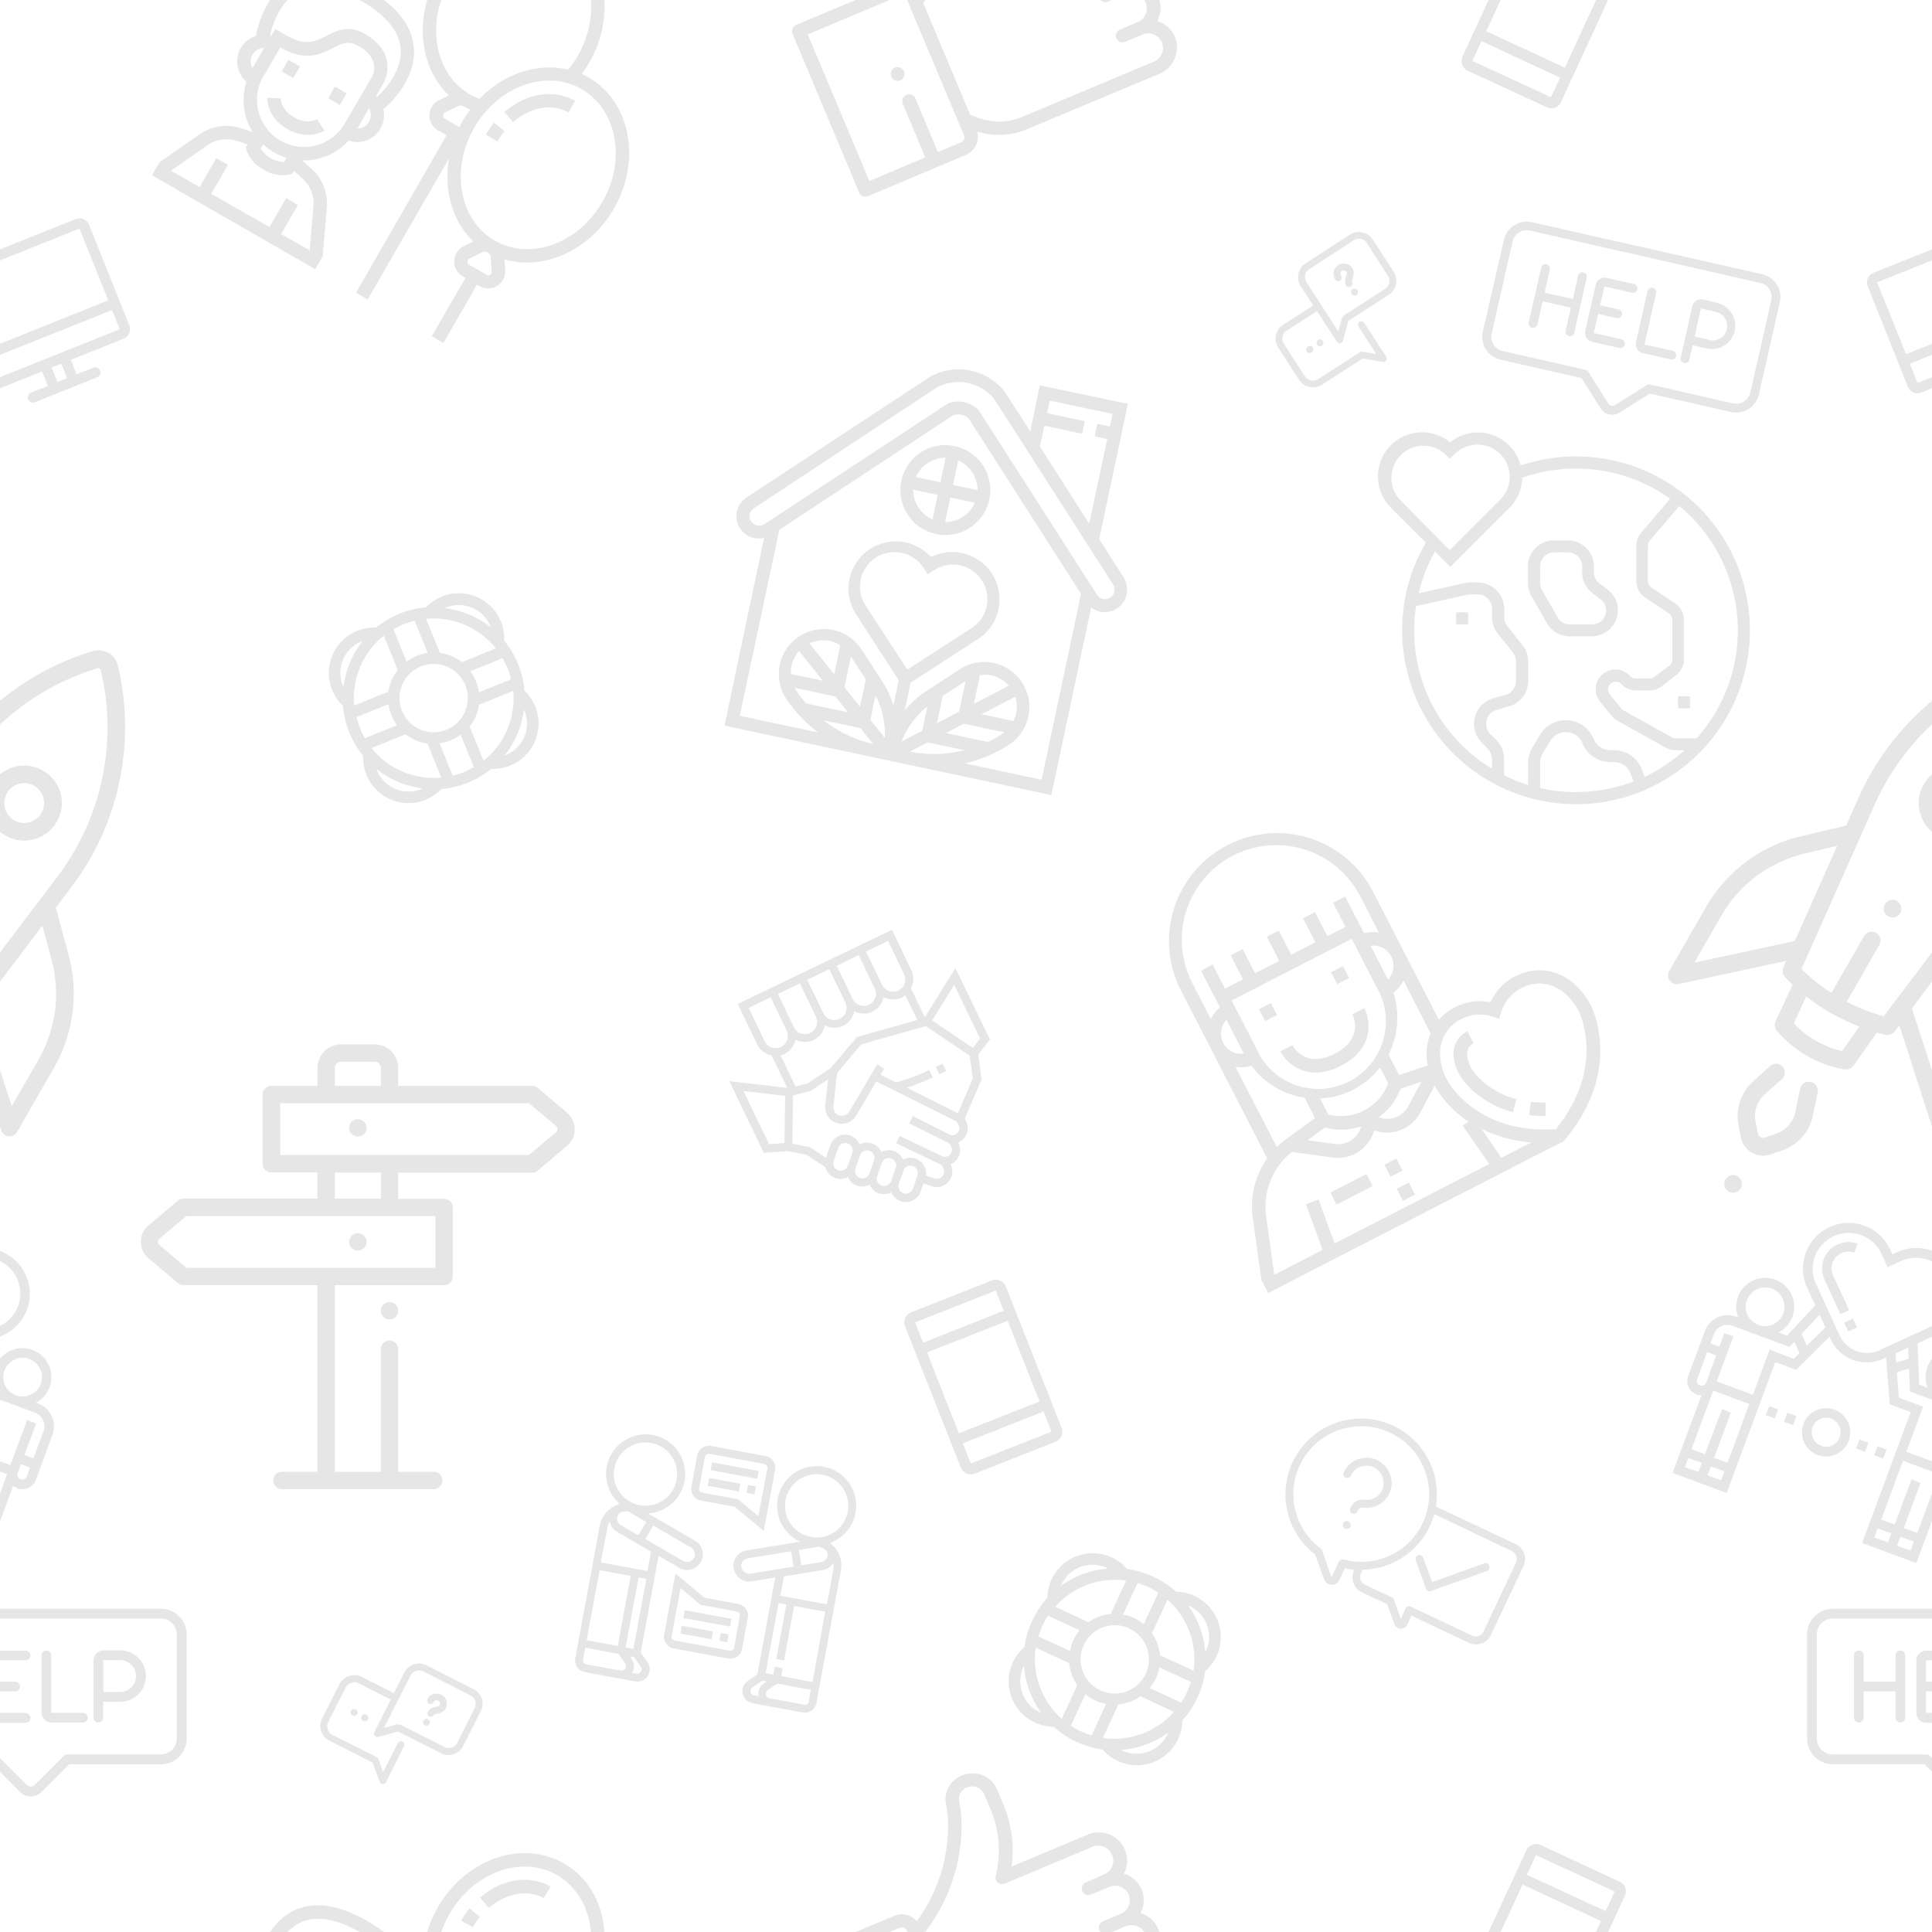 <svg id="icons" xmlns="http://www.w3.org/2000/svg" xmlns:xlink="http://www.w3.org/1999/xlink" viewBox="0 0 400 400"><defs><style>.cls-1{fill:none;}.cls-2{opacity:0.1;}.cls-3{clip-path:url(#clip-path);}</style><clipPath id="clip-path"><rect class="cls-1" x="271.16" y="290.45" width="37.71" height="52.4" transform="translate(-120.09 443.89) rotate(-64.75)"/></clipPath></defs><title>Skycab_community_pattern</title><g class="cls-2"><path d="M15.66,45.36-12.12,56.47a2.14,2.14,0,0,0-1.19,2.78L-5,80.09A2.14,2.14,0,0,0-2.2,81.28L8.72,76.91l1.19,3L6.43,81.28a1.07,1.07,0,0,0,.79,2l12.9-5.16a1.07,1.07,0,0,0-.79-2L15.86,77.5l-1.19-3,10.91-4.37a2.14,2.14,0,0,0,1.19-2.78L18.44,46.55a2.14,2.14,0,0,0-2.78-1.19ZM11.89,79.09l-1.19-3,2-.79,1.19,3Zm12.9-10.92L-3,79.29l-1.59-4L23.2,64.21Zm-2.38-6L-5.37,73.34l-6-14.88L16.45,47.34Zm0,0"/></g><g class="cls-2"><path d="M335.26-10.43,319-18a2.24,2.24,0,0,0-3,1.1L302.81,11.66a2.24,2.24,0,0,0,1.1,3l16.3,7.53a2.24,2.24,0,0,0,3-1.1L336.36-7.45a2.24,2.24,0,0,0-1.1-3ZM318-15.92l16.3,7.53-1.88,4.07-16.3-7.53ZM331.5-2.28,324,14l-16.3-7.53,7.53-16.3ZM304.84,12.6l1.88-4.07L323,16.06l-1.88,4.07Zm0,0"/></g><g class="cls-2"><g class="cls-3"><path d="M313.71,319.65l-16.42-7.74a15.68,15.68,0,1,0-25,9.93l1.85,5.15a1.69,1.69,0,0,0,3.13.15l1.16-2.45a15.81,15.81,0,0,0,1.91.31l0,.1a3.45,3.45,0,0,0,1.65,4.58l5.23,2.47,1.47,4.1a1.44,1.44,0,0,0,2.65.13l.88-1.87,11.91,5.62a3.45,3.45,0,0,0,4.58-1.65l6.71-14.24a3.45,3.45,0,0,0-1.65-4.58Zm-35.55,3.29a.82.82,0,0,0-1,.44l-1.44,3.06a.05.05,0,0,1-.1,0L273.73,321a.81.81,0,0,0-.28-.38,14.05,14.05,0,0,1,12.87-24.59,14.76,14.76,0,0,1,1.51.61,13.89,13.89,0,0,1,6.93,7.22,14,14,0,0,1-16.59,19Zm29,14.83a1.81,1.81,0,0,1-2.4.86l-12.66-6a.82.82,0,0,0-1.09.39l-1,2.16-1.42-4a.82.82,0,0,0-.42-.46l-5.54-2.61a1.81,1.81,0,0,1-.86-2.4l.34-.72a15.66,15.66,0,0,0,14.84-11.51L313,321.13a1.81,1.81,0,0,1,.86,2.4Zm0,0"/></g><path d="M308.36,324.15a.82.82,0,0,0-1-.49l-10.87,3.9-1.81-5a.82.82,0,1,0-1.54.55l2.09,5.82a.82.82,0,0,0,1,.49l11.64-4.18a.82.82,0,0,0,.49-1Zm0,0"/><path d="M279.18,315h0a.82.82,0,0,0-1.09.39h0a.82.82,0,0,0,.39,1.09h0a.82.82,0,0,0,1.09-.39h0a.82.82,0,0,0-.39-1.09Zm0,0"/><path d="M287.79,305.26a5.17,5.17,0,0,0-9.56-.47.82.82,0,1,0,1.48.7,3.56,3.56,0,0,1,4.73-1.7,3.62,3.62,0,0,1,1.7,4.73,3.57,3.57,0,0,1-3.74,2,2.56,2.56,0,0,0-2.71,1.44l-.11.24a.82.82,0,1,0,1.48.7l.11-.24a.93.93,0,0,1,1-.51,5.23,5.23,0,0,0,5.47-2.92,5.15,5.15,0,0,0,.16-4Zm0,0"/></g><g class="cls-2"><path d="M33.29,333.08H-20.55a5.32,5.32,0,0,0-5.32,5.32v21.54a5.32,5.32,0,0,0,5.32,5.32h19L4.14,371a3.16,3.16,0,0,0,4.47,0l5.72-5.72h19a5.32,5.32,0,0,0,5.32-5.32V338.4a5.32,5.32,0,0,0-5.32-5.32Zm3.3,26.85a3.3,3.3,0,0,1-3.3,3.3H13.91a1,1,0,0,0-.73.32l-6,6a1.14,1.14,0,0,1-1.62,0l-6-6a1,1,0,0,0-.74-.32H-20.55a3.3,3.3,0,0,1-3.3-3.3V338.4a3.3,3.3,0,0,1,3.3-3.3H33.29a3.3,3.3,0,0,1,3.3,3.3Zm0,0"/><path d="M17.14,354.62H10.68a.07.07,0,0,1-.07-.07V342.71a1,1,0,1,0-2,0v11.84a2.09,2.09,0,0,0,2.09,2.09h6.46a1,1,0,1,0,0-2Zm0,0"/><path d="M5.3,354.62H-1.17a.07.07,0,0,1-.07-.07v-4.37H3.14a1,1,0,0,0,0-2H-1.23v-4.37a.07.07,0,0,1,.07-.07H5.3a1,1,0,0,0,0-2H-1.17a2.09,2.09,0,0,0-2.09,2.09v10.77a2.09,2.09,0,0,0,2.09,2.09H5.3a1,1,0,0,0,0-2Zm0,0"/><path d="M24.68,341.7H21.45a2.09,2.09,0,0,0-2.09,2.09v11.84a1,1,0,1,0,2,0v-3.3h3.3a5.32,5.32,0,1,0,0-10.63Zm0,8.61h-3.3v-6.53a.07.07,0,0,1,.07-.07h3.23a3.3,3.3,0,1,1,0,6.59Zm0,0"/></g><g class="cls-2"><path d="M280,55.52a2.37,2.37,0,0,1,.05,2.09c-.07.22-.19.62-.14.7a.7.7,0,0,1-.21,1h0a.7.7,0,0,1-1-.2,2.12,2.12,0,0,1,0-1.9c.14-.44.22-.74.11-.9a.7.7,0,0,0-1.18.76.71.71,0,1,1-1.19.77A2.12,2.12,0,0,1,280,55.52Zm.07,4.31a.7.7,0,0,0-.2,1h0a.69.69,0,0,0,1,.22.71.71,0,0,0-.77-1.19ZM270.8,71.75a.71.71,0,1,0,.77,1.19l0,0a.71.71,0,1,0-.77-1.19Zm2.07-1.34a.71.71,0,0,0,.77,1.19l0,0a.71.71,0,1,0-.77-1.19Zm11.34-20.83,4.34,6.7a3.41,3.41,0,0,1-1,4.73l-7.73,5-.38.24-.28.18c0,.07-.08.26-.13.44l-.06.24-.9,3.41a.73.73,0,0,1-1.3.22l-4.09-6.32-6.24,4a2,2,0,0,0-.61,2.79l4.34,6.7a2,2,0,0,0,2.78.56l8.63-5.58a.71.71,0,0,1,.51-.09l2.84.49-3.66-5.66a.71.71,0,1,1,1.19-.77l4.54,7a.7.7,0,0,1,0,.77.68.68,0,0,1-.21.2.72.72,0,0,1-.51.1l-4.16-.71-8.4,5.43a3.42,3.42,0,0,1-4.74-1L264.65,72a3.45,3.45,0,0,1,1-4.76l6.24-4-2.6-4a3.44,3.44,0,0,1,1.05-4.74l9.13-5.91a3.4,3.4,0,0,1,4.71,1Zm-1.19.77a2,2,0,0,0-2.75-.59l-9.13,5.91a2,2,0,0,0-.63,2.78l6.58,10.18.5-1.86c0-.09.05-.17.07-.24a1.79,1.79,0,0,1,1-1.48l.36-.23,7.73-5a2,2,0,0,0,.58-2.76Zm0,0"/></g><g class="cls-2"><path d="M117.42,230.38l-6.09-5.14a1.8,1.8,0,0,0-1.16-.42H82.45v-3.73a4.87,4.87,0,0,0-4.86-4.86h-7a4.87,4.87,0,0,0-4.86,4.86v3.73H56.17a1.8,1.8,0,0,0-1.8,1.8v14.32a1.8,1.8,0,0,0,1.8,1.8h9.55v5.41H38a1.8,1.8,0,0,0-1.16.42l-6.1,5.14a4.45,4.45,0,0,0,0,6.8l6.1,5.14a1.79,1.79,0,0,0,1.16.42H65.72v38.64H58.38a1.8,1.8,0,1,0,0,3.6H89.79a1.8,1.8,0,1,0,0-3.6H82.45V279.35a1.8,1.8,0,1,0-3.6,0v25.37H69.32V266.08H91.95a1.8,1.8,0,0,0,1.8-1.8V250a1.8,1.8,0,0,0-1.8-1.8h-9.5v-5.41h27.71a1.8,1.8,0,0,0,1.16-.42l6.09-5.14a4.45,4.45,0,0,0,0-6.8Zm-48.1-9.29a1.26,1.26,0,0,1,1.26-1.26h7a1.27,1.27,0,0,1,1.26,1.26v3.73H69.32Zm20.83,30.67v10.73H38.61L33,257.77a.85.85,0,0,1,0-1.3l5.59-4.71Zm-20.83-3.6v-5.41h9.54v5.41Zm45.78-13.73-5.59,4.71H58V228.42h51.54l5.59,4.71a.85.85,0,0,1,0,1.3Zm0,0"/><path d="M75.89,233.52a1.8,1.8,0,1,1-1.8-1.8,1.8,1.8,0,0,1,1.8,1.8Zm0,0"/><path d="M75.89,257.12a1.8,1.8,0,1,1-1.8-1.8,1.8,1.8,0,0,1,1.8,1.8Zm0,0"/><path d="M82.45,271.39a1.8,1.8,0,1,1-1.8-1.8,1.8,1.8,0,0,1,1.8,1.8Zm0,0"/></g><g class="cls-2"><path d="M187.13,14.74a1.42,1.42,0,1,1-1.84-.72,1.4,1.4,0,0,1,1.84.72Zm0,0"/><path d="M232.92-17l-.06-.13a5.89,5.89,0,0,0-7.74-3l-15.7,6.59A24.41,24.41,0,0,0,207.91-26c-.27-.67-.56-1.35-.87-2.07l-.63-1.49a5.52,5.52,0,0,0-7.24-2.85,5.62,5.62,0,0,0-3.05,3,5.16,5.16,0,0,0-.28,2.86,24.27,24.27,0,0,1,.45,5.07,33.89,33.89,0,0,1-4.16,15.62,33.2,33.2,0,0,1-2.34,3.64,4,4,0,0,0-4.65-1.13L164.86,5.14A1.4,1.4,0,0,0,164.09,7l13.8,32.89a1.4,1.4,0,0,0,1.84.72L200,32.06a4,4,0,0,0,2.3-4.81,15.2,15.2,0,0,0,10.42-.53L240,15.29a5.89,5.89,0,0,0,3.26-7.65,5.72,5.72,0,0,0-3.65-3.26,5.72,5.72,0,0,0,.23-4.89l-.07-.16a5.72,5.72,0,0,0-3.65-3.26,5.72,5.72,0,0,0,.23-4.89v0a5.72,5.72,0,0,0-3.65-3.26,5.72,5.72,0,0,0,.23-4.89ZM188.19.9,199.58,28a1.14,1.14,0,0,1-.63,1.48l-4.77,2-4.65-11.09a1.42,1.42,0,0,0-2.62,1.1l4.65,11.09L180,37.48,167.24,7.13l19-8a1.14,1.14,0,0,1,1.49.59ZM226-7.8l3.63-1.52a3.08,3.08,0,0,1,4.06,1.59v0a3.08,3.08,0,0,1-1.71,4l-3.63,1.52a1.4,1.4,0,0,0-.78,1.82,1.4,1.4,0,0,0,1.84.72l3.63-1.52A3.08,3.08,0,0,1,237.14.44l.07.16a3.08,3.08,0,0,1-1.71,4l-3.63,1.52a1.38,1.38,0,1,0,1.07,2.55l3.63-1.52a3,3,0,1,1,2.35,5.6L211.66,24.19a12.31,12.31,0,0,1-9.08.21l-1.72-.64L191.13.58a36.18,36.18,0,0,0,3.48-5.18,36.64,36.64,0,0,0,4.5-16.88,26.83,26.83,0,0,0-.49-5.64,2.4,2.4,0,0,1,.13-1.35,2.69,2.69,0,0,1,1.42-1.42l.06,0a2.71,2.71,0,0,1,3.56,1.4l.64,1.51c.3.71.59,1.37.84,2a21.85,21.85,0,0,1,.9,13.42,1.35,1.35,0,0,0,.45,1.37,1.42,1.42,0,0,0,1.46.2l18.1-7.6A3.08,3.08,0,0,1,230.24-16l.06.13h0a3.08,3.08,0,0,1-1.71,4L225-10.35a1.4,1.4,0,0,0-.78,1.82A1.4,1.4,0,0,0,226-7.8Zm0,0"/></g><g class="cls-2"><path d="M8.88,159.53a7.77,7.77,0,1,0,2.87,10.61,7.72,7.72,0,0,0-2.87-10.61Zm-.3,8.79a4.12,4.12,0,1,1-1.52-5.63,4.13,4.13,0,0,1,1.52,5.63Zm0,0"/><path d="M22.39,135.18a4.23,4.23,0,0,0-3.44-.32l-1.61.55a55.1,55.1,0,0,0-32.53,29.71l-2.58,5.8L-28,173.35H-28A30.9,30.9,0,0,0-46.87,187.9l-7.56,13.16a1.83,1.83,0,0,0,.11,2,1.82,1.82,0,0,0,1.86.71l22.23-4.8-.6,1.34a1.83,1.83,0,0,0,.35,2q.77.81,1.58,1.57l-3.53,7.58a1.83,1.83,0,0,0,.27,2A23.93,23.93,0,0,0-26,218.6a23.92,23.92,0,0,0,7.79,2.85,1.82,1.82,0,0,0,.8,0,1.83,1.83,0,0,0,1-.69c.87-1.21,1.87-2.64,2.84-4l2.06-2.92c.59.17,1.19.33,1.78.47a1.82,1.82,0,0,0,.9,0,1.82,1.82,0,0,0,1-.66l1-1.26L.23,234a1.82,1.82,0,0,0,1.55,1.25,1.8,1.8,0,0,0,.66-.05,1.83,1.83,0,0,0,1.11-.85l7.56-13.16a30.89,30.89,0,0,0,3.06-23.61l-2.61-9.66,3.23-4.28a54.89,54.89,0,0,0,9.84-44.84l-.19-.87a4.23,4.23,0,0,0-2-2.78Zm-71.6,64.13,5.51-9.59A27.27,27.27,0,0,1-27.09,176.9l7.45-1.78-8.76,19.7Zm32.71,15.29-2.12,3a20.18,20.18,0,0,1-5.49-2.18,20.16,20.16,0,0,1-4.49-3.55l2.59-5.55a42.34,42.34,0,0,0,5,3.36h0a42.29,42.29,0,0,0,6,2.86l-1.43,2Zm27.15-16a27.27,27.27,0,0,1-2.7,20.83L2.43,229l-6.6-20.23L8.77,191.64Zm10.42-58.95a51.23,51.23,0,0,1-9.19,41.86L-10,210.4a38.75,38.75,0,0,1-7.66-3l6.8-11.84a1.83,1.83,0,0,0-.67-2.49,1.83,1.83,0,0,0-2.49.67l-6.8,11.83A38.64,38.64,0,0,1-27,200.64l15.13-34a51.44,51.44,0,0,1,30.36-27.73l1.61-.55a.58.58,0,0,1,.75.42Zm0,0"/></g><g class="cls-2"><rect x="275.62" y="244.85" width="8.38" height="2.79" transform="translate(-81.61 155.12) rotate(-27.2)"/><rect x="261.13" y="208.16" width="2.79" height="2.79" transform="translate(-66.76 143.16) rotate(-27.2)"/><rect x="276.05" y="200.5" width="2.79" height="2.79" transform="translate(-61.6 149.13) rotate(-27.2)"/><path d="M282.52,208.71,280,210c.26.51,2.32,5.1-3.66,8.17s-8.51-1.28-8.77-1.79l-1.24.65-1.24.64c1.33,2.58,5.65,6.52,12.53,3s6.19-9.35,4.87-11.93Zm0,0"/><rect x="287.11" y="240.37" width="2.79" height="2.79" transform="translate(-78.61 158.6) rotate(-27.2)"/><rect x="289.67" y="245.35" width="2.79" height="2.79" transform="translate(-80.6 160.31) rotate(-27.2)"/><path d="M313.7,202.12a11.07,11.07,0,0,0-5.09,5.38,11.26,11.26,0,0,0-10.7,3.64l-13.78-26.81a22.36,22.36,0,0,0-39.77,20.44l18,35.07a17.29,17.29,0,0,0-2.92,12.82L261.16,265l1.39,2.7,60.66-31.17.3,0,.38-.45c12.18-14.42,5.79-27.31,5.51-27.85-3.38-6.59-9.84-9.09-15.69-6.08Zm-66.86,1.36a19.56,19.56,0,0,1,34.8-17.88l3.85,7.49a6.92,6.92,0,0,0-3.08.13l-3.9-7.58L276,186.91l2.55,5-3.73,1.92-2.55-5-2.49,1.28,2.55,5-5,2.55-2.55-5-2.49,1.28,2.55,5-5,2.55-2.55-5-2.49,1.28,2.55,5-3.73,1.92-2.55-5L248.68,201l3.9,7.58a6.94,6.94,0,0,0-1.9,2.43ZM275,230.74l-1.7-3.31A16.58,16.58,0,0,0,285.71,221l1.7,3.31A10.46,10.46,0,0,1,275,230.74Zm6.82,2.47a4.94,4.94,0,0,1-5.47,3.63l-5.64-.77,3.62-2.62a13.16,13.16,0,0,0,7.49-.24Zm-21.69-16.12L255,207.14l24.86-12.77,5.11,9.94a14,14,0,1,1-24.86,12.77Zm29.9,8.3,4.24-1.41-2.66,5a4.94,4.94,0,0,1-6.14,2.33,13.17,13.17,0,0,0,4.56-6Zm-.37-2.82-2.18-4.24a16.77,16.77,0,0,0,1-12.8,6.92,6.92,0,0,0,2.09-2.55l5.62,10.94a11.59,11.59,0,0,0-.59,6.66Zm-2.3-19.76-3.6-7a4.17,4.17,0,0,1,3.6,7Zm-33.43,8.33,3.6,7a4.17,4.17,0,0,1-3.6-7Zm1.85,9.72a6.91,6.91,0,0,0,3.3-.22,16.77,16.77,0,0,0,11,6.62l2.18,4.24-5.91,4.28a17,17,0,0,0-2,1.72ZM308.33,241l-32,16.44L273,248.35l-2.62,1,3.44,9.42-10,5.15-1.62-11.66a14.52,14.52,0,0,1,5.27-13.76l8.47,1.16a7.76,7.76,0,0,0,8.55-5.64,7.77,7.77,0,0,0,9.56-3.67l3-5.61,0,.1a21.89,21.89,0,0,0,7,7.38l-1.22.83Zm2.5-1.29-4.09-6a27.78,27.78,0,0,0,10.3,2.81Zm11.28-5.93c-16.43,1.05-22.3-9.77-22.56-10.27-2.67-5.2-1.47-10.24,3-12.53a8.32,8.32,0,0,1,6.48-.49l1.35.45.42-1.36a8.32,8.32,0,0,1,4.17-5c4.46-2.29,9.25-.34,11.93,4.87.06.11,5.7,11.49-4.79,24.32Zm0,0"/><path d="M304.53,221c-.72-1.39-1.59-3.89.57-5l-1.28-2.49c-3.07,1.58-3.75,4.94-1.78,8.77,0,.06,3.06,5.8,11.2,8l.72-2.7c-6.83-1.83-9.42-6.52-9.43-6.56Zm0,0"/><path d="M316.6,230.87a28,28,0,0,0,3.4.2v-2.79a24.89,24.89,0,0,1-3.06-.17Zm0,0"/></g><g class="cls-2"><path d="M186.62,99.53a9.31,9.31,0,1,0,11-7.18,9.32,9.32,0,0,0-11,7.18Zm6.45,8a6.67,6.67,0,0,1-4-6.15l5.07,1.08Zm1.63-7.68-5.07-1.08a6.67,6.67,0,0,1,6.15-4Zm3.68-4.52a6.67,6.67,0,0,1,4,6.15l-5.07-1.08ZM196.76,103l5.07,1.08a6.67,6.67,0,0,1-6.15,4Zm0,0"/><path d="M232.68,119.61l-5.1-8,5.94-28L215.3,79.78l-2,9.53-5.18-8.08A12.16,12.16,0,0,0,192.56,78l-38,25a4.6,4.6,0,0,0-2,2.9,4.63,4.63,0,0,0,5.64,5.45L150,150.24l67.67,14.37,8.25-38.86a4.47,4.47,0,0,0,1.85.89,4.7,4.7,0,0,0,1.84,0,4.63,4.63,0,0,0,3.05-7ZM216.24,88.14l7.81,1.66.55-2.6-7.81-1.66.55-2.6,13,2.76-.55,2.6-2.6-.55-.55,2.6,2.6.55-3.73,17.54-10.21-16Zm-45.72,61,7.65,1.62,2.59,3.25a25.76,25.76,0,0,1-10.24-4.87Zm-.17-8.2-6.61-1.4a6.66,6.66,0,0,1,1.7-4.76Zm-2.76-7.74a6.59,6.59,0,0,1,4-.5l.2,0a6.63,6.63,0,0,1,2.17.9l-1.26,6Zm5.37,11,2.61,3.27-8.68-1.84a26.24,26.24,0,0,1-2.1-2.76c-.1-.15-.16-.31-.24-.46Zm1.87-1.92,1.35-6.35,3.07,4.73-1.2,5.66Zm5.37,6.74,1.07-5.05a17.74,17.74,0,0,1,1.94,8.83Zm7.64-10.38-8.64-13.3a7.14,7.14,0,0,1,12-7.77l.86,1.33,1.33-.86a7.14,7.14,0,1,1,7.78,12Zm-1.2,14.89a17.74,17.74,0,0,1,5.36-7.28l-1.07,5.05Zm1.74,2.09,3.69-1.92,7.65,1.62a25.74,25.74,0,0,1-11.34.29Zm13.25-9.89,1.26-5.95a6.93,6.93,0,0,1,2.55.1,6.6,6.6,0,0,1,3.44,2.08Zm8.57-1.46a6.66,6.66,0,0,1-.38,5l-6.61-1.4Zm-2.29,7.35c-.14.1-.26.23-.4.32a26.3,26.3,0,0,1-3,1.67l-8.68-1.84,3.71-1.93Zm-9.33-4.3L194,149.74l1.2-5.66,4.73-3.07Zm17.07,14.11-15.9-3.37a28.19,28.19,0,0,0,5-1.65h0v0a28.78,28.78,0,0,0,4.14-2.2,9.34,9.34,0,0,0,3-12.43,9.32,9.32,0,0,0-13.19-3.21l-6.71,4.36a20.65,20.65,0,0,0-4.67,4.16l1.22-5.76,14-9.06a9.8,9.8,0,0,0-9.79-16.94A9.8,9.8,0,0,0,177,126.82l9.06,14-1.1,5.19a20.66,20.66,0,0,0-2.37-5.06l-4.36-6.71a9.33,9.33,0,0,0-15.64,10.16,28.8,28.8,0,0,0,2.89,3.69v0h0a28.2,28.2,0,0,0,3.91,3.55l-16.22-3.44,8.18-38.51,36-23.72a3.28,3.28,0,0,1,3.18.63l23.28,36.36ZM229.14,124a1.9,1.9,0,0,1-2-.86l-.79-1.21L202.68,85l-.2-.24a6,6,0,0,0-6.21-1.24l-36.84,24.23h0l-1.21.79a2,2,0,0,1-3-2.06,2,2,0,0,1,.84-1.23l37.86-25a9.53,9.53,0,0,1,12,2.47L230.44,121a2,2,0,0,1,.27,1.47,1.91,1.91,0,0,1-1.57,1.52Zm0,0"/></g><g class="cls-2"><path d="M127.12,43.15c5.74-10,3.38-22.15-5.27-27.13a15.53,15.53,0,0,0-1.42-.71,24.36,24.36,0,0,0,1.6-2.4c5.74-10,3.38-22.15-5.27-27.12s-20.36-.91-26.1,9.07c-5,8.71-3.85,19.09,2.28,24.9l-2.06,1A3.53,3.53,0,0,0,90.69,27l1.77,1L73.71,60.6,76.12,62,93,32.74C91.79,39.31,93.63,45.82,98,50L96,51a3.53,3.53,0,0,0-.19,6.22l.56.32L89.39,69.62,91.81,71l6.94-12.07.56.32A3.53,3.53,0,0,0,104.59,56l-.15-2.3c8.1,2.38,17.66-1.82,22.68-10.53Zm-32-16.82-3-1.74a.74.74,0,0,1,0-1.31L94.79,22a1.2,1.2,0,0,1,1.14,0c.46.26.93.5,1.41.72a24,24,0,0,0-1.59,2.39c-.23.41-.43.82-.64,1.24Zm4.13-5.87a13.22,13.22,0,0,1-1.92-.89C90,15.36,88.09,4.9,93.07-3.75s15-12.26,22.3-8,9.22,14.67,4.25,23.32a21.32,21.32,0,0,1-2,2.85c-6.3-1.51-13.34.83-18.4,6.09Zm1.47,36.39-3.54-2a.75.75,0,0,1,0-1.31l2.67-1.32a1.21,1.21,0,0,1,1.74,1l.2,3a.74.74,0,0,1-.1.42.75.75,0,0,1-1,.27Zm1.7-7.05c-7.32-4.21-9.22-14.67-4.25-23.32s15-12.26,22.3-8,9.22,14.67,4.25,23.32-15,12.26-22.3,8Zm0,0"/><path d="M104.4,23.19l1.83,2.1c3.63-3.15,8.12-3.95,11.45-2l1.39-2.41c-4.37-2.52-10.13-1.6-14.67,2.34Zm0,0"/><path d="M100.57,27.87,103,29.26a15.93,15.93,0,0,1,1.45-2.11l-2.16-1.76a18.91,18.91,0,0,0-1.7,2.47Zm0,0"/><rect x="58.82" y="12.89" width="2.78" height="2.78" transform="translate(17.8 59.34) rotate(-60.08)"/><rect x="68.47" y="18.44" width="2.78" height="2.78" transform="translate(17.82 70.49) rotate(-60.08)"/><path d="M67.16,27,65.64,24.7c-.08,0-2,1.2-4.77-.4s-2.74-3.83-2.74-3.92l-2.78-.14c0,.16-.18,4,4.13,6.48s7.54.41,7.68.32Zm0,0"/><path d="M64.55,35l-2-1.79a12.56,12.56,0,0,0,9.63-4.1,5.54,5.54,0,0,0,7.19-6.47c.55-.46,6.87-5.83,6.31-12.79-.36-4.58-3.59-8.64-9.58-12.09S65-6.44,60.88-4.45C54.58-1.44,53.11,6.72,53,7.43a5.52,5.52,0,0,0-3.13,2.5,5.57,5.57,0,0,0,1.15,7,12.56,12.56,0,0,0,1.29,10.38l-2.53-.79a9.7,9.7,0,0,0-8.89,1.6L33,33.61l-1.54,2.68L65.26,55.74l1.54-2.68.82-9.5A9.74,9.74,0,0,0,64.55,35ZM74,26.59l2.39-4.15A2.76,2.76,0,0,1,74,26.59ZM52.29,14.09a2.76,2.76,0,0,1,2.39-4.15ZM57,6l-.79,1.38-.3-.07c.42-1.83,2-7.21,6.23-9.24C65.35-3.5,69.61-2.79,74.76.17s7.9,6.29,8.19,9.89c.38,4.69-3.49,8.75-4.86,10l-.21-.22,1.49-2.58c1.2-2.09,2-6.9-3.77-10.2-3.42-2-5.84-.73-8,.35-2.32,1.18-4.33,2.2-8.26-.06Zm-2.45,9.83,3.47-6c5.23,3,8.38,1.41,10.91.12,1.94-1,3.22-1.63,5.33-.42,4.63,2.66,2.94,6,2.74,6.4L71.4,25.54a9.74,9.74,0,1,1-16.89-9.72Zm4.77,16.83-.51.88a5.92,5.92,0,0,1-4.83-2.78l.51-.88a12.14,12.14,0,0,0,4.83,2.78ZM58.2,48.46l3.47-6L59.26,41l-3.47,6L43.73,40.13l3.47-6-2.41-1.39-3.47,6-5.91-3.4,7.15-5a7,7,0,0,1,6.39-1.18l2.3.72-.35.6L51,31a7.39,7.39,0,0,0,3.58,4.13,7.39,7.39,0,0,0,5.37,1l.56-.15.35-.6L62.67,37a7,7,0,0,1,2.18,6.2l-.74,8.62Zm0,0"/></g><g class="cls-2"><path d="M326.31,94.5a35.85,35.85,0,0,0-11.48,1.88,9.14,9.14,0,0,0-14.6-4.8A9.14,9.14,0,0,0,288,105.14l7.21,7.21A36,36,0,1,0,326.31,94.5Zm-36.54,8.89A6.66,6.66,0,0,1,299.19,94l1,1,1-1a6.66,6.66,0,0,1,9.42,9.42l-10.47,10.47Zm19.16,55.78a33.39,33.39,0,0,1-15.75-33.68l10.6-2.36a3.07,3.07,0,0,1,.65-.07h1.49a3,3,0,0,1,3,3v1.71a5.51,5.51,0,0,0,1.2,3.43l3.1,3.88a3,3,0,0,1,.66,1.88v4a3,3,0,0,1-2.18,2.89l-2.53.72a5.52,5.52,0,0,0-4,5.28,5.46,5.46,0,0,0,1.61,3.88L308,155a3,3,0,0,1,.88,2.13ZM326.31,164a33.5,33.5,0,0,1-7.45-.84v-5.24a3.69,3.69,0,0,1,.53-1.9l1.58-2.64a3.75,3.75,0,0,1,3.24-1.8,3.68,3.68,0,0,1,3.43,2.32,6.15,6.15,0,0,0,5.74,3.88h.76a3.68,3.68,0,0,1,3.43,2.32l.67,1.68a33.36,33.36,0,0,1-11.94,2.2Zm14.22-3.17-.65-1.63a6.15,6.15,0,0,0-5.74-3.88h-.76a3.68,3.68,0,0,1-3.43-2.32,6.23,6.23,0,0,0-11.1-.89l-1.58,2.64a6.17,6.17,0,0,0-.88,3.18v4.58a33.38,33.38,0,0,1-5-2V157.1a5.46,5.46,0,0,0-1.61-3.88L308.57,152a3,3,0,0,1-.88-2.13,3,3,0,0,1,2.18-2.89l2.53-.72a5.51,5.51,0,0,0,4-5.28v-4a5.52,5.52,0,0,0-1.2-3.43l-3.1-3.88a3,3,0,0,1-.66-1.88v-1.71a5.5,5.5,0,0,0-5.49-5.49h-1.49a5.57,5.57,0,0,0-1.19.13l-9.54,2.12a33.3,33.3,0,0,1,3.35-8.65l3.19,3.19,12.22-12.22a9.07,9.07,0,0,0,2.67-6.24,33.48,33.48,0,0,1,30.63,4.33l-6,7.05a4.08,4.08,0,0,0-1,2.65v7.37a4.06,4.06,0,0,0,1.81,3.39l4.92,3.28a1.58,1.58,0,0,1,.71,1.33v8.24a1.6,1.6,0,0,1-.64,1.28l-3.08,2.31a1.6,1.6,0,0,1-1,.32h-2.85a1.58,1.58,0,0,1-1.13-.47l-.21-.21a4.08,4.08,0,0,0-6.07,5.43l2.42,3a4.08,4.08,0,0,0,1.21,1l10,5.58a4.07,4.07,0,0,0,2,.51h1.9a33.63,33.63,0,0,1-8.28,5.52ZM351.14,153v-.15h-4.23a1.61,1.61,0,0,1-.78-.2l-10-5.58a1.57,1.57,0,0,1-.47-.4l-2.43-3a1.6,1.6,0,0,1,2.37-2.12l.21.21a4.05,4.05,0,0,0,2.88,1.19h2.85a4.1,4.1,0,0,0,2.45-.82L347,139.8a4.1,4.1,0,0,0,1.63-3.26V128.3a4.07,4.07,0,0,0-1.82-3.39l-4.92-3.28a1.59,1.59,0,0,1-.71-1.33v-7.37a1.59,1.59,0,0,1,.38-1l6.13-7.16A33.47,33.47,0,0,1,351.14,153Zm0,0"/><rect x="347.42" y="144.16" width="2.48" height="2.48"/><path d="M335,126.37a5.41,5.41,0,0,0-2.15-4.3l-1.65-1.24A2.91,2.91,0,0,1,330,118.5v-1.24a5.39,5.39,0,0,0-5.38-5.38h-2.9a5.39,5.39,0,0,0-5.38,5.38v3.45a5.38,5.38,0,0,0,.71,2.67l3.23,5.65a5.39,5.39,0,0,0,4.67,2.71h4.63a5.39,5.39,0,0,0,5.38-5.38Zm-5.38,2.9H325a2.9,2.9,0,0,1-2.52-1.46l-3.23-5.65a2.88,2.88,0,0,1-.38-1.44v-3.45a2.9,2.9,0,0,1,2.9-2.9h2.9a2.9,2.9,0,0,1,2.9,2.9v1.24a5.41,5.41,0,0,0,2.15,4.31l1.66,1.24a2.9,2.9,0,0,1-1.74,5.21Zm0,0"/><rect x="301.48" y="126.78" width="2.48" height="2.48"/></g><g class="cls-2"><path d="M197.8,200.42l-6.33,10.19-2.87-6a4.2,4.2,0,0,0,.07-3.75l-4-8.36-6.08,2.93-1.52.73-4.56,2.19-1.52.73-4.56,2.19-1.52.73-4.56,2.19-1.52.73-6.08,2.93,4,8.36a4.2,4.2,0,0,0,3,2.29l3.23,6.72L151,223.85l7.13,14.82,5-.34,3.86.76,3.88,2.55a3.28,3.28,0,0,0,.22.61,3.23,3.23,0,0,0,4.31,1.51l.14-.08c0,.05,0,.1.06.15a3.23,3.23,0,0,0,4.31,1.51l.14-.08c0,.05,0,.1.06.15a3.23,3.23,0,0,0,4.31,1.51l.14-.08c0,.05,0,.1.06.15a3.23,3.23,0,0,0,6-.33l.58-1.65,1.65.58a3.23,3.23,0,0,0,4-4.45l-.07-.14v0c.08,0,.16,0,.24-.08a3.13,3.13,0,0,0,1.46-4.17l-.12-.25c.08,0,.17,0,.25-.09a3.11,3.11,0,0,0,1.45-4.15l-.14-.3a3.16,3.16,0,0,0-.19-.32l3.48-8.14-.66-5.17,2.41-3.12ZM179.3,197l4.56-2.19,3.29,6.84a2.53,2.53,0,1,1-4.56,2.19Zm-6.08,2.93,4.56-2.19,3.29,6.84a2.53,2.53,0,1,1-4.56,2.19Zm-6.08,2.93,4.56-2.19,3.29,6.84a2.53,2.53,0,1,1-4.56,2.19Zm-6.08,2.93,4.56-2.19,3.29,6.84a2.53,2.53,0,1,1-4.56,2.19ZM155,208.68l4.56-2.19,3.29,6.84a2.53,2.53,0,1,1-4.56,2.19Zm7.4,9.54a4.2,4.2,0,0,0,2.3-3,4.18,4.18,0,0,0,6.08-2.93,4.18,4.18,0,0,0,6.08-2.93,4.18,4.18,0,0,0,6.08-2.93,4.18,4.18,0,0,0,4.51-.36l2.46,5.12-12.47,3.5-5.47,6.44-4.74,3.17-2.52.65-3.1-6.45A4.21,4.21,0,0,0,162.38,218.23Zm-8.48,7.66,8.64,1-.15,9.78-3.19.22Zm20.81,16.36a1.54,1.54,0,0,1-2.12-1.9l.92-2.64a1.54,1.54,0,0,1,2.85-.16,1.55,1.55,0,0,1,.07,1.18l-.92,2.64A1.53,1.53,0,0,1,174.71,242.24Zm4.5,1.58a1.54,1.54,0,0,1-2.12-1.9h0l.92-2.64a1.54,1.54,0,1,1,2.91,1l-.92,2.64A1.53,1.53,0,0,1,179.21,243.82Zm4.5,1.58a1.54,1.54,0,0,1-2.12-1.9h0l.92-2.64a1.54,1.54,0,1,1,2.91,1l-.92,2.64A1.53,1.53,0,0,1,183.72,245.4Zm5.29.7a1.54,1.54,0,0,1-2.85.16,1.56,1.56,0,0,1-.07-1.18h0l.92-2.64a1.54,1.54,0,1,1,2.91,1ZM198.48,233a1.42,1.42,0,0,1-1.91,1.89L189,231.07l-.75,1.51,7.62,3.79h0l.29.14a1.44,1.44,0,0,1,.65.66l.14.28a1.44,1.44,0,0,1-1.92,1.92l-8.75-4.2-.73,1.52,8.75,4.2h0l.23.11a1.55,1.55,0,0,1,.72.72l.07.14a1.54,1.54,0,0,1-1.9,2.12l-1.71-.6a3.23,3.23,0,0,0-4.6-3.35l-.14.08c0-.05,0-.1-.06-.15a3.23,3.23,0,0,0-4.31-1.51l-.14.08c0-.05,0-.1-.06-.15a3.23,3.23,0,0,0-4.31-1.51l-.14.08c0-.05,0-.1-.06-.15a3.23,3.23,0,0,0-6,.33L171,239.7l-3.34-2.2-3.61-.71.15-10,3.68-.94,3.57-2.39-.59,5.37a3.46,3.46,0,0,0,4.92,3.51,3.42,3.42,0,0,0,1.47-1.35l4.19-7.08L197.69,232a1.43,1.43,0,0,1,.65.66Zm2.93-9.73-3.08,7.21-10.59-5.26c1.22-.41,3-1.07,5.36-2.14l-.69-1.54a40.93,40.93,0,0,1-6.9,2.57l-3.21-1.6.75-1.26-1.45-.86-5.79,9.79a1.77,1.77,0,0,1-3.26-1.12l.76-6.91,5-5.94,13.39-3.76,9.07,6.13Zm1.51-8.26-1.5,1.95L193,211.26l4.56-7.35Z"/><path d="M194.48,222.42l1.41-.67-.73-1.52-1.39.66Z"/></g><g class="cls-2"><path d="M172.28,319.85a3.32,3.32,0,0,0-.39-.42,8.19,8.19,0,1,0-6.21-.24l-11.1,1.8a3.24,3.24,0,0,0-2.14,1.33,3.18,3.18,0,0,0-.55,2.41,3.3,3.3,0,0,0,3.78,2.67l4.83-.79-.78,4.23-.15.81-2.76,15-2,1.37a2.56,2.56,0,0,0,1,4.62l3.22.59.71.13,6.44,1.19a2.46,2.46,0,0,0,2.86-2l.59-3.22.15-.81,2.68-14.5.15-.81,1.49-8.05A5.71,5.71,0,0,0,172.28,319.85Zm-.95,1.73a1.56,1.56,0,0,1-.27,1.18,1.62,1.62,0,0,1-1.07.66l-4.06.66-.55-3.17,4-.66.25,0a4.07,4.07,0,0,1,1.43.78A1.57,1.57,0,0,1,171.33,321.58Zm-8.69-11a6.55,6.55,0,1,1,5.25,7.63A6.56,6.56,0,0,1,162.64,310.57Zm-7.22,15.22a1.66,1.66,0,0,1-1.91-1.33,1.56,1.56,0,0,1,.27-1.18,1.62,1.62,0,0,1,1.07-.66l8.92-1.45.55,3.17Zm0,24.14a.92.92,0,0,1,.38-.59l2-1.37.94.17-.64.44a2.57,2.57,0,0,0-1.06,1.64,2.54,2.54,0,0,0,0,.94l-.88-.16A.92.92,0,0,1,155.37,349.93Zm12.06,2.33a.82.82,0,0,1-1,.66L160,351.73l-.71-.13a.92.92,0,0,1-.35-1.66l2-1.37,6.91,1.28Zm.74-4L161.73,347l.3-1.61-1.61-.3-.3,1.61-1.61-.3,2.68-14.5,1.61.3-2.08,11.27,1.61.3,2.08-11.27,6.44,1.19Zm3-16.11-9.66-1.78.74-4,8-1.31a3.24,3.24,0,0,0,2.14-1.33c0-.06.07-.12.1-.18a4.07,4.07,0,0,1,0,1.35Z"/><path d="M132.66,342.16l2.76-15,.15-.81.78-4.23,4.23,2.46a3.3,3.3,0,0,0,4.49-1.14,3.19,3.19,0,0,0,.35-2.45,3.24,3.24,0,0,0-1.53-2l-9.72-5.65a8.19,8.19,0,1,0-5.88-2,3.32,3.32,0,0,0-.52.25,5.71,5.71,0,0,0-3.6,4.32L122.68,324l-.15.81-2.68,14.5-.15.81-.59,3.22a2.46,2.46,0,0,0,2,2.86l6.44,1.19.71.13,3.22.59a2.56,2.56,0,0,0,2.57-4Zm-1.52-.77-1.61-.3,2.68-14.5,1.61.3Zm12.69-20a1.57,1.57,0,0,1-.17,1.2,1.66,1.66,0,0,1-2.26.56l-7.8-4.53,1.65-2.77,7.81,4.54A1.61,1.61,0,0,1,143.82,321.44ZM128,313.59a1.57,1.57,0,0,1,.41-.44,4.08,4.08,0,0,1,1.62-.22l.23.11,3.54,2.06-1.65,2.77-3.56-2.07a1.63,1.63,0,0,1-.76-1A1.56,1.56,0,0,1,128,313.59ZM127.2,304a6.55,6.55,0,1,1,5.25,7.63A6.56,6.56,0,0,1,127.2,304Zm-1.42,12.23a4.1,4.1,0,0,1,.47-1.27c0,.07,0,.14,0,.21a3.24,3.24,0,0,0,1.53,2l7,4.09-.74,4-9.66-1.78Zm-1.64,8.86,6.44,1.19-2.68,14.5-6.44-1.19Zm3.68,20.67-6.44-1.19a.82.82,0,0,1-.66-1l.45-2.42,6.91,1.28,1.37,2a.92.92,0,0,1-.92,1.42Zm3.93.73-.88-.16a2.54,2.54,0,0,0,.34-.87,2.57,2.57,0,0,0-.41-1.91l-.44-.64.94.17,1.37,2a.92.92,0,0,1-.92,1.42Z"/><path d="M145.13,310.67l7,1.3,6,5,2.34-12.66a2.46,2.46,0,0,0-2-2.86l-11.27-2.08a2.46,2.46,0,0,0-2.86,2l-1.19,6.44A2.46,2.46,0,0,0,145.13,310.67Zm.83-9a.82.82,0,0,1,1-.66l11.27,2.08a.82.82,0,0,1,.66,1L157,313.92l-4.13-3.49-7.46-1.38a.82.82,0,0,1-.66-1Z"/><rect x="151.29" y="299.55" width="1.64" height="9.83" transform="translate(-174.91 398.77) rotate(-79.54)"/><rect x="154.72" y="307.61" width="1.64" height="1.64" transform="translate(-176 405.39) rotate(-79.54)"/><rect x="149.08" y="304.11" width="1.64" height="6.55" transform="translate(-179.59 399) rotate(-79.54)"/><path d="M152.84,332.08l-7-1.3-6-5-2.34,12.66a2.46,2.46,0,0,0,2,2.86l11.27,2.08a2.46,2.46,0,0,0,2.86-2l1.19-6.44A2.46,2.46,0,0,0,152.84,332.08Zm-.83,9a.82.82,0,0,1-1,.66l-11.27-2.08a.82.82,0,0,1-.66-1l1.82-9.89,4.13,3.49,7.46,1.38a.82.82,0,0,1,.66,1Z"/><rect x="143.43" y="334.71" width="1.64" height="6.55" transform="translate(-214.3 418.49) rotate(-79.54)"/><rect x="149.07" y="338.21" width="1.64" height="1.64" transform="translate(-210.71 424.89) rotate(-79.54)"/><rect x="145.64" y="330.15" width="1.64" height="9.83" transform="translate(-209.62 418.27) rotate(-79.54)"/></g><g class="cls-2"><path d="M407.94,290.61l-.5-.19a6,6,0,1,0-8.33-3.09l-1.75-.65-.34-8.57,3.67-1.68a9.45,9.45,0,0,0-7.88-17.19l-1,.47-.47-1a9.45,9.45,0,0,0-17.19,7.88l1.68,3.67-5.85,6.27-1.75-.65a6,6,0,1,0-8.33-3.09l-.5-.19a5,5,0,0,0-6.41,2.94l-3.47,9.34a3,3,0,0,0,1.76,3.84,3,3,0,0,0,1,.17l-6,16.06,11.21,4.16L367.55,282l4.34,1.61,6.89-6.86.26.57a8.21,8.21,0,0,0,10.89,4l.57-.26.75,9.69,4.34,1.61-10.06,27.1,11.21,4.16,6-16.06a3,3,0,0,0,.87.52,3,3,0,0,0,3.84-1.76l3.47-9.34A5,5,0,0,0,407.94,290.61Zm-7-6.86a4,4,0,1,1,2.35,5.12A4,4,0,0,1,400.91,283.75Zm-39.24-14.57a4,4,0,1,1,2.35,5.12A4,4,0,0,1,361.67,269.18Zm-9.74,17.65a1,1,0,0,1-.59-1.28l2.08-5.61,1.87.69-1.39,3.74-.69,1.87A1,1,0,0,1,351.93,286.83Zm4.57,4.88L353,301.06l-2.8-1,4.51-12.15,7.47,2.78-4.51,12.15-2.8-1,3.47-9.34Zm-7,10.17,2.8,1-.69,1.87-2.8-1Zm4,3.6.69-1.87,2.8,1-.69,1.87Zm12.86-26.05-3.47,9.34L355.43,286l.35-.93,3.12-8.41L357,276l-1,2.8-1.87-.69.69-1.87a3,3,0,0,1,3.84-1.76l11.83,4.39,1-1.07,1.08,2.35-1.19,1.18Zm7.7-.82L373,276.19l3.73-4,1.2,2.62Zm10.27,1.11a6.18,6.18,0,0,1-3.49-3.24l-4.93-10.75a7.46,7.46,0,0,1,13.56-6.22l1.31,2.85,2.85-1.31a7.46,7.46,0,0,1,6.22,13.56l-10.75,4.93A6.18,6.18,0,0,1,384.34,279.73Zm10.71-.71.09,2.3-2.57.76-.14-1.85Zm-1.92,10.36-.41-5.27,2.5-.74.19,4.73,11.83,4.39a3,3,0,0,1,1.76,3.84l-2.08,5.61-1.87-.69,2.43-6.54-1.87-.69-3.12,8.41-.35.93-7.47-2.78,3.47-9.34Zm2.61,16.91-3.47,9.34-2.8-1L394,302.44l7.47,2.78-4.51,12.15-2.8-1,3.47-9.34Zm-7,10.17,2.8,1-.69,1.87-2.8-1Zm4,3.6.69-1.87,2.8,1-.69,1.87Zm11.5-13.8a1,1,0,0,1-.59-1.28l.69-1.87,1.87.69-.69,1.87A1,1,0,0,1,404.25,306.26Z"/><path d="M379.54,264.07a3.47,3.47,0,0,1,4.37-4.7l.69-1.87a5.47,5.47,0,0,0-6.87,7.4l3.3,7.19,1.81-.83Z"/><rect x="382.15" y="273.33" width="1.99" height="2" transform="translate(-79.47 184.64) rotate(-24.63)"/><path d="M379.83,291.87a5,5,0,1,0,2.94,6.41A5,5,0,0,0,379.83,291.87Zm-2.78,7.47a3,3,0,1,1,3.84-1.76A3,3,0,0,1,377.05,299.35Z"/><rect x="388.31" y="299.71" width="1.99" height="1.99" transform="translate(-28.1 561) rotate(-69.63)"/><rect x="384.57" y="298.32" width="1.99" height="1.99" transform="translate(-29.24 556.59) rotate(-69.63)"/><rect x="369.62" y="292.77" width="1.99" height="1.99" transform="translate(-33.78 538.96) rotate(-69.63)"/><rect x="365.88" y="291.38" width="1.99" height="1.99" transform="translate(-34.92 534.55) rotate(-69.63)"/></g><g class="cls-2"><path d="M249.48,346.05a9.39,9.39,0,0,0-6-16.51,18.94,18.94,0,0,0-10.13-4.7,9.39,9.39,0,0,0-16.51,6A18.94,18.94,0,0,0,212.1,341a9.33,9.33,0,0,0-2.38,3.13,9.39,9.39,0,0,0,8.43,13.38,18.94,18.94,0,0,0,10.13,4.7,9.39,9.39,0,0,0,16.51-6,18.94,18.94,0,0,0,4.7-10.13Zm-10.94-8,3.18-6.86a16.53,16.53,0,0,1,5.39,14.73l-6.85-3.18-.08,0a9.49,9.49,0,0,0-1.69-4.61l0-.07Zm-1.33,8.48a7.07,7.07,0,1,1-3.44-9.39,7.07,7.07,0,0,1,3.44,9.39Zm-1.69-18.77a14.92,14.92,0,0,1,4.28,2l-3,6.52a9.14,9.14,0,0,0-4.28-2Zm-2.35-.53L230,334.07s0,.06,0,.08a9.49,9.49,0,0,0-4.61,1.69l-.07,0-6.85-3.18a16.53,16.53,0,0,1,14.73-5.4Zm-4-2.61.24.13a18.94,18.94,0,0,0-9.72,3.56c0-.08.05-.17.09-.25a7.07,7.07,0,0,1,9.39-3.44ZM217,334.53l6.53,3a9.16,9.16,0,0,0-2,4.28l-6.53-3a16.75,16.75,0,0,1,.83-2.21,16.54,16.54,0,0,1,1.15-2.06Zm-1.68,20a7.07,7.07,0,0,1-3.44-9.39c0-.08.09-.15.13-.24a18.94,18.94,0,0,0,3.56,9.72l-.25-.09ZM223,349l-3.18,6.86a16.53,16.53,0,0,1-5.39-14.73l6.85,3.18.08,0a9.49,9.49,0,0,0,1.69,4.61l0,.07Zm3,10.29a14.92,14.92,0,0,1-4.28-2l3-6.52a9.16,9.16,0,0,0,4.28,2Zm2.35.53,3.18-6.86s0-.05,0-.08a9.49,9.49,0,0,0,4.61-1.69l.07.05,6.85,3.18a16.53,16.53,0,0,1-14.73,5.4Zm4,2.61-.24-.13a18.94,18.94,0,0,0,9.72-3.56c0,.08-.05.17-.09.25a7.07,7.07,0,0,1-9.39,3.44Zm12.2-9.93-6.53-3a9.17,9.17,0,0,0,2-4.28l6.53,3a15.64,15.64,0,0,1-2,4.28Zm5-10.38a18.94,18.94,0,0,0-3.56-9.72l.25.09a7.07,7.07,0,0,1,3.44,9.39c0,.08-.09.15-.13.24Zm0,0"/></g><g class="cls-2"><path d="M104.39,132.6a9.39,9.39,0,0,0-16.19-6.85,18.94,18.94,0,0,0-10.35,4.19A9.39,9.39,0,0,0,71,146.13a18.94,18.94,0,0,0,4.19,10.35,9.33,9.33,0,0,0,.66,3.88,9.39,9.39,0,0,0,15.53,3,18.94,18.94,0,0,0,10.35-4.19,9.39,9.39,0,0,0,6.85-16.19,18.94,18.94,0,0,0-4.19-10.35Zm-13.33,2.52-2.84-7a16.53,16.53,0,0,1,14.44,6.12l-7,2.84-.07,0a9.49,9.49,0,0,0-4.52-1.91s0-.06,0-.08Zm5.28,6.76a7.07,7.07,0,1,1-9.21-3.9,7.07,7.07,0,0,1,9.21,3.9ZM81.48,130.3a14.92,14.92,0,0,1,4.37-1.77l2.7,6.67A9.14,9.14,0,0,0,84.18,137Zm-2,1.35,2.84,7s0,0,0,.07a9.49,9.49,0,0,0-1.91,4.52l-.08,0-7,2.84a16.53,16.53,0,0,1,6.11-14.45Zm-4.63,1.13.26-.08a18.94,18.94,0,0,0-4,9.53c0-.08-.09-.16-.12-.24a7.07,7.07,0,0,1,3.9-9.21Zm-1.08,15.7,6.67-2.7a9.16,9.16,0,0,0,1.77,4.37l-6.67,2.7a16.75,16.75,0,0,1-1-2.12,16.54,16.54,0,0,1-.72-2.25Zm13.47,14.89a7.07,7.07,0,0,1-9.21-3.9c0-.08,0-.17-.08-.26a18.94,18.94,0,0,0,9.53,4l-.24.12ZM88.52,154l2.84,7a16.53,16.53,0,0,1-14.44-6.12l7-2.84.07,0a9.49,9.49,0,0,0,4.52,1.91s0,.06,0,.08Zm9.58,4.82a14.92,14.92,0,0,1-4.37,1.77L91,153.87a9.16,9.16,0,0,0,4.37-1.77Zm2-1.35-2.84-7s0,0,0-.07a9.49,9.49,0,0,0,1.91-4.52l.08,0,7-2.84a16.53,16.53,0,0,1-6.11,14.45Zm4.63-1.13-.26.08a18.94,18.94,0,0,0,4-9.53c0,.08.09.16.12.24a7.07,7.07,0,0,1-3.9,9.21Zm1.08-15.7-6.67,2.7a9.17,9.17,0,0,0-1.77-4.37l6.67-2.7a15.64,15.64,0,0,1,1.77,4.37Zm-4.18-10.73a18.94,18.94,0,0,0-9.53-4l.24-.12a7.07,7.07,0,0,1,9.21,3.9c0,.09,0,.17.08.26Zm0,0"/></g><g class="cls-2"><path d="M205.34,265.11l-16.7,6.59a2.24,2.24,0,0,0-1.26,2.91l11.54,29.22a2.24,2.24,0,0,0,2.91,1.26l16.7-6.59a2.24,2.24,0,0,0,1.26-2.91l-11.54-29.22a2.24,2.24,0,0,0-2.91-1.26Zm-15.88,8.68,16.7-6.59,1.65,4.17L191.11,278Zm19.17-.33,6.59,16.7-16.7,6.59L191.94,280ZM201,303l-1.65-4.17,16.7-6.59,1.65,4.17Zm0,0"/></g><g class="cls-2"><path d="M92.3,353.72a2.37,2.37,0,0,1-1.78,1.09c-.22.05-.63.14-.68.23a.7.7,0,0,1-.95.31h0a.7.7,0,0,1-.32-.94,2.12,2.12,0,0,1,1.62-1c.45-.1.75-.19.84-.36a.7.7,0,0,0-1.25-.64.71.71,0,1,1-1.27-.64,2.12,2.12,0,0,1,3.78,1.92Zm-3.69,2.23a.7.7,0,0,0-.94.32h0a.69.69,0,0,0,.3.94.71.71,0,0,0,.64-1.27Zm-15-2.06a.71.71,0,1,0-.64,1.27l.05,0a.71.71,0,1,0,.64-1.27Zm2.2,1.12a.71.71,0,0,0-.64,1.27l.05,0a.71.71,0,1,0,.64-1.27Zm23.71-.68-3.61,7.12A3.41,3.41,0,0,1,91.33,363l-8.21-4.16-.4-.21-.3-.15-.44.11-.24.07-3.39.94a.73.73,0,0,1-.84-1l3.4-6.71-6.63-3.36a2,2,0,0,0-2.72.88l-3.61,7.12a2,2,0,0,0,.91,2.68L78,363.8a.71.71,0,0,1,.33.39l1,2.7,3.05-6a.71.71,0,1,1,1.27.64L79.9,369a.7.7,0,0,1-.66.39.68.68,0,0,1-.28-.08.72.72,0,0,1-.34-.39l-1.48-4-8.92-4.52a3.42,3.42,0,0,1-1.54-4.59l3.61-7.12a3.45,3.45,0,0,1,4.63-1.5l6.63,3.36,2.17-4.27a3.44,3.44,0,0,1,4.63-1.48l9.7,4.92a3.4,3.4,0,0,1,1.5,4.58Zm-1.27-.64A2,2,0,0,0,97.4,351l-9.7-4.92a2,2,0,0,0-2.72.85L79.5,357.75l1.86-.5.25-.06a1.79,1.79,0,0,1,1.79.15l.37.19L92,361.69a2,2,0,0,0,2.68-.89Zm0,0"/></g><g class="cls-2"><path d="M364.87,56.79,317.16,46a4.84,4.84,0,0,0-5.78,3.64L307,68.68a4.84,4.84,0,0,0,3.64,5.78l16.8,3.82,3.92,6.22a2.87,2.87,0,0,0,4,.9l6.22-3.92,16.8,3.82a4.84,4.84,0,0,0,5.78-3.64l4.34-19.08a4.84,4.84,0,0,0-3.64-5.78Zm-2.48,24.46a3,3,0,0,1-3.59,2.26l-17.17-3.9a.92.92,0,0,0-.71.13l-6.52,4.1a1,1,0,0,1-1.43-.33L328.86,77a.92.92,0,0,0-.59-.43l-17.18-3.9a3,3,0,0,1-2.26-3.59L313.17,50a3,3,0,0,1,3.59-2.26l47.7,10.84a3,3,0,0,1,2.26,3.59Zm0,0"/><path d="M327.83,56.4a.92.92,0,0,0-1.1.69l-1.1,4.83-5.84-1.33,1.1-4.83a.92.92,0,0,0-1.79-.41l-2.6,11.45a.92.92,0,0,0,1.79.41l1.1-4.83,5.84,1.33-1.1,4.83a.92.92,0,0,0,1.79.41l2.6-11.45a.92.92,0,0,0-.69-1.1Zm0,0"/><path d="M346.22,72.62l-5.72-1.3a.06.06,0,0,1,0-.07l2.38-10.5a.92.92,0,1,0-1.79-.41l-2.38,10.5a1.9,1.9,0,0,0,1.43,2.27l5.72,1.3a.92.92,0,1,0,.41-1.79Zm0,0"/><path d="M335.72,70.24,330,68.94a.06.06,0,0,1,0-.07l.88-3.88,3.88.88a.92.92,0,0,0,.41-1.79l-3.88-.88.88-3.88a.06.06,0,0,1,.07,0l5.72,1.3a.92.92,0,0,0,.41-1.79l-5.72-1.3a1.9,1.9,0,0,0-2.27,1.43l-2.17,9.54a1.9,1.9,0,0,0,1.43,2.27l5.72,1.3a.92.92,0,0,0,.41-1.79Zm0,0"/><path d="M355.5,62.69,352.64,62a1.9,1.9,0,0,0-2.27,1.43L348,74a.92.92,0,1,0,1.79.41l.66-2.92,2.92.66a4.83,4.83,0,1,0,2.14-9.42Zm-1.73,7.63-2.92-.66,1.31-5.78a.06.06,0,0,1,.07,0l2.86.65a3,3,0,1,1-1.33,5.84Zm0,0"/></g><g class="cls-2"><path d="M415.66,45.36,387.88,56.47a2.14,2.14,0,0,0-1.19,2.78L395,80.09a2.14,2.14,0,0,0,2.78,1.19l10.91-4.37,1.19,3-3.47,1.39a1.07,1.07,0,0,0,.79,2l12.9-5.16a1.07,1.07,0,0,0-.79-2l-3.47,1.39-1.19-3,10.91-4.37a2.14,2.14,0,0,0,1.19-2.78l-8.34-20.84a2.14,2.14,0,0,0-2.78-1.19Zm-3.77,33.74-1.19-3,2-.79,1.19,3Zm12.9-10.92L397,79.29l-1.59-4L423.2,64.21Zm-2.38-6L394.63,73.34l-6-14.88,27.78-11.12Zm0,0"/></g><g class="cls-2"><path d="M433.29,333.08H379.45a5.32,5.32,0,0,0-5.32,5.32v21.54a5.32,5.32,0,0,0,5.32,5.32h19l5.72,5.72a3.16,3.16,0,0,0,4.47,0l5.72-5.72h19a5.32,5.32,0,0,0,5.32-5.32V338.4a5.32,5.32,0,0,0-5.32-5.32Zm3.3,26.85a3.3,3.3,0,0,1-3.3,3.3H413.91a1,1,0,0,0-.73.32l-6,6a1.14,1.14,0,0,1-1.62,0l-6-6a1,1,0,0,0-.74-.32H379.45a3.3,3.3,0,0,1-3.3-3.3V338.4a3.3,3.3,0,0,1,3.3-3.3h53.84a3.3,3.3,0,0,1,3.3,3.3Zm0,0"/><path d="M393.45,341.7a1,1,0,0,0-1,1v5.45h-6.6v-5.45a1,1,0,0,0-2,0v12.92a1,1,0,0,0,2,0v-5.45h6.6v5.45a1,1,0,0,0,2,0V342.71a1,1,0,0,0-1-1Zm0,0"/><path d="M405.3,354.62h-6.46a.07.07,0,0,1-.07-.07v-4.37h4.37a1,1,0,0,0,0-2h-4.37v-4.37a.07.07,0,0,1,.07-.07h6.46a1,1,0,0,0,0-2h-6.46a2.09,2.09,0,0,0-2.09,2.09v10.77a2.09,2.09,0,0,0,2.09,2.09h6.46a1,1,0,0,0,0-2Zm0,0"/></g><g class="cls-2"><path d="M360.58,244.64a1.83,1.83,0,1,1-2.24-1.29,1.83,1.83,0,0,1,2.24,1.29Zm0,0"/><path d="M393.6,187.65a1.83,1.83,0,1,1-2.24-1.29,1.83,1.83,0,0,1,2.24,1.29Zm0,0"/><path d="M408.88,159.53a7.77,7.77,0,1,0,2.87,10.61,7.72,7.72,0,0,0-2.87-10.61Zm-.3,8.79a4.12,4.12,0,1,1-1.52-5.63,4.13,4.13,0,0,1,1.52,5.63Zm0,0"/><path d="M374.85,224a1.83,1.83,0,0,0-2.15,1.43l-1,4.78a6,6,0,0,1-3.93,4.49l-2.4.83a1.08,1.08,0,0,1-1.41-.81l-.49-2.49a6,6,0,0,1,1.9-5.66l3.65-3.24a1.83,1.83,0,0,0-2.42-2.73L363,223.86a9.69,9.69,0,0,0-3.06,9.1l.49,2.49a4.73,4.73,0,0,0,5.88,3.65l.31-.09,2.4-.83a9.7,9.7,0,0,0,6.32-7.23l1-4.78a1.83,1.83,0,0,0-1.43-2.15Zm0,0"/><path d="M422.39,135.18a4.23,4.23,0,0,0-3.44-.32l-1.61.55a55.1,55.1,0,0,0-32.53,29.71l-2.58,5.8L372,173.35H372a30.9,30.9,0,0,0-18.85,14.53l-7.56,13.16a1.83,1.83,0,0,0,2,2.69l22.23-4.8-.6,1.34a1.83,1.83,0,0,0,.35,2q.77.81,1.58,1.57l-3.53,7.58a1.83,1.83,0,0,0,.27,2,23.78,23.78,0,0,0,14,8,1.83,1.83,0,0,0,1.8-.73c.87-1.21,1.87-2.64,2.84-4l2.06-2.92c.59.17,1.19.33,1.78.47a1.83,1.83,0,0,0,1.88-.68l1-1.26L400.23,234a1.82,1.82,0,0,0,1.55,1.25,1.8,1.8,0,0,0,.66-.05,1.83,1.83,0,0,0,1.11-.85l7.56-13.16a30.89,30.89,0,0,0,3.06-23.61l-2.61-9.66,3.23-4.28a54.89,54.89,0,0,0,9.84-44.84l-.19-.87a4.23,4.23,0,0,0-2-2.78Zm-71.6,64.13,5.51-9.59a27.27,27.27,0,0,1,16.62-12.82l7.45-1.78-8.76,19.7Zm32.71,15.29-2.12,3a20.07,20.07,0,0,1-10-5.73l2.59-5.55a42.34,42.34,0,0,0,5,3.36h0a42.29,42.29,0,0,0,6,2.86l-1.43,2Zm27.15-16a27.27,27.27,0,0,1-2.7,20.83L402.43,229l-6.6-20.23,12.94-17.12Zm10.42-58.95a51.23,51.23,0,0,1-9.19,41.86L390,210.4a38.75,38.75,0,0,1-7.66-3l6.8-11.84a1.83,1.83,0,0,0-3.17-1.82l-6.8,11.83a38.64,38.64,0,0,1-6.19-4.94l15.13-34a51.44,51.44,0,0,1,30.36-27.73l1.61-.55a.58.58,0,0,1,.75.42Zm0,0"/></g><g class="cls-2"><path d="M7.94,290.61l-.5-.19A6,6,0,1,0-1,283.06a6,6,0,0,0,.05,4.27l-1.75-.65L-3,278.11l3.67-1.68a9.39,9.39,0,0,0,4.92-5.3A9.46,9.46,0,0,0,0,259a9.39,9.39,0,0,0-7.23.27l-1,.47-.47-1a9.39,9.39,0,0,0-5.3-4.92,9.46,9.46,0,0,0-12.15,5.57,9.39,9.39,0,0,0,.27,7.23l1.68,3.67-5.85,6.27-1.75-.65a6,6,0,0,0,2.83-3.2A6,6,0,0,0-32.51,265a6,6,0,0,0-7.69,3.52,6,6,0,0,0,.05,4.27l-.5-.19a5,5,0,0,0-6.41,2.94l-3.47,9.34a3,3,0,0,0,1.76,3.84,3,3,0,0,0,1,.17l-6,16.06,11.21,4.16L-32.45,282l4.34,1.61,6.89-6.86.26.57a8.16,8.16,0,0,0,4.61,4.28,8.16,8.16,0,0,0,6.28-.23l.57-.26.75,9.69,4.34,1.61-10.06,27.1,11.21,4.16,6-16.06a3,3,0,0,0,.87.52,3,3,0,0,0,3.84-1.76L10.87,297A5,5,0,0,0,7.94,290.61Zm-7-6.86a4,4,0,1,1,2.35,5.12A4,4,0,0,1,.91,283.75Zm-39.24-14.57a4,4,0,0,1,5.12-2.35A4,4,0,0,1-30.85,272,4,4,0,0,1-36,274.31,4,4,0,0,1-38.33,269.18Zm-9.74,17.65a1,1,0,0,1-.59-1.28l2.08-5.61,1.87.69-1.39,3.74-.69,1.87A1,1,0,0,1-48.07,286.83Zm4.57,4.88L-47,301.06l-2.8-1,4.51-12.15,7.47,2.78-4.51,12.15-2.8-1,3.47-9.34Zm-7,10.17,2.8,1-.69,1.87-2.8-1Zm4,3.6.69-1.87,2.8,1-.69,1.87Zm12.86-26.05-3.47,9.34L-44.57,286l.35-.93,3.12-8.41L-43,276l-1,2.8-1.87-.69.69-1.87a3,3,0,0,1,3.84-1.76l11.83,4.39,1-1.07,1.08,2.35-1.19,1.18Zm7.7-.82L-27,276.19l3.73-4,1.2,2.62Zm10.27,1.11a6.18,6.18,0,0,1-3.49-3.24l-4.93-10.75A7.41,7.41,0,0,1-24.3,260a7.47,7.47,0,0,1,9.59-4.4,7.41,7.41,0,0,1,4.18,3.88l1.31,2.85,2.85-1.31a7.41,7.41,0,0,1,5.71-.21,7.47,7.47,0,0,1,4.4,9.59,7.41,7.41,0,0,1-3.88,4.18l-10.75,4.93A6.18,6.18,0,0,1-15.66,279.73ZM-4.95,279l.09,2.3-2.57.76-.14-1.85Zm-1.92,10.36-.41-5.27,2.5-.74.19,4.73,11.83,4.39A3,3,0,0,1,9,296.33l-2.08,5.61-1.87-.69,2.43-6.54L5.61,294l-3.12,8.41-.35.93-7.47-2.78,3.47-9.34Zm2.61,16.91-3.47,9.34-2.8-1L-6,302.44l7.47,2.78-4.51,12.15-2.8-1L-2.39,307Zm-7,10.17,2.8,1-.69,1.87-2.8-1Zm4,3.6.69-1.87,2.8,1-.69,1.87Zm11.5-13.8A1,1,0,0,1,3.67,305l.69-1.87,1.87.69-.69,1.87A1,1,0,0,1,4.25,306.26Z"/></g><g class="cls-2"><path d="M335.26,389.57,319,382a2.24,2.24,0,0,0-3,1.1l-13.18,28.52a2.24,2.24,0,0,0,1.1,3l16.3,7.53a2.24,2.24,0,0,0,3-1.1l13.18-28.52a2.24,2.24,0,0,0-1.1-3ZM318,384.08l16.3,7.53-1.88,4.07-16.3-7.53Zm13.47,13.64L324,414l-16.3-7.53,7.53-16.3ZM304.84,412.6l1.88-4.07,16.3,7.53-1.88,4.07Zm0,0"/></g><g class="cls-2"><path d="M232.92,383l-.06-.13a5.89,5.89,0,0,0-7.74-3l-15.7,6.59A24.41,24.41,0,0,0,207.91,374c-.27-.67-.56-1.35-.87-2.07l-.63-1.49a5.52,5.52,0,0,0-7.24-2.85,5.62,5.62,0,0,0-3.05,3,5.16,5.16,0,0,0-.28,2.86,24.27,24.27,0,0,1,.45,5.07,33.89,33.89,0,0,1-4.16,15.62,33.2,33.2,0,0,1-2.34,3.64,4,4,0,0,0-4.65-1.13l-20.28,8.51a1.4,1.4,0,0,0-.78,1.82l13.8,32.89a1.4,1.4,0,0,0,1.84.72L200,432.06a4,4,0,0,0,2.3-4.81,15.2,15.2,0,0,0,10.42-.53L240,415.29a5.89,5.89,0,0,0,3.26-7.65,5.72,5.72,0,0,0-3.65-3.26,5.72,5.72,0,0,0,.23-4.89l-.07-.16a5.72,5.72,0,0,0-3.65-3.26,5.72,5.72,0,0,0,.23-4.89v0a5.72,5.72,0,0,0-3.65-3.26,5.72,5.72,0,0,0,.23-4.89ZM188.19,400.9,199.58,428a1.14,1.14,0,0,1-.63,1.48l-4.77,2-4.65-11.09a1.42,1.42,0,0,0-2.62,1.1l4.65,11.09L180,437.48l-12.73-30.35,19-8a1.14,1.14,0,0,1,1.49.59ZM226,392.2l3.63-1.52a3.08,3.08,0,0,1,4.06,1.59v0a3.08,3.08,0,0,1-1.71,4l-3.63,1.52a1.38,1.38,0,1,0,1.07,2.55l3.63-1.52a3.08,3.08,0,0,1,4.06,1.59l.07.16a3.08,3.08,0,0,1-1.71,4l-3.63,1.52a1.38,1.38,0,1,0,1.07,2.55l3.63-1.52a3,3,0,1,1,2.35,5.6l-27.26,11.44a12.31,12.31,0,0,1-9.08.21l-1.72-.64-9.73-23.18a36.18,36.18,0,0,0,3.48-5.18,36.64,36.64,0,0,0,4.5-16.88,26.83,26.83,0,0,0-.49-5.64,2.4,2.4,0,0,1,.13-1.35,2.69,2.69,0,0,1,1.42-1.42l.06,0a2.71,2.71,0,0,1,3.56,1.4l.64,1.51c.3.71.59,1.37.84,2a21.85,21.85,0,0,1,.9,13.42,1.35,1.35,0,0,0,.45,1.37,1.42,1.42,0,0,0,1.46.2l18.1-7.6a3.08,3.08,0,0,1,4.06,1.59l.06.13h0a3.08,3.08,0,0,1-1.71,4L225,389.65A1.38,1.38,0,1,0,226,392.2Zm0,0"/></g><g class="cls-2"><path d="M127.12,443.15c5.74-10,3.38-22.15-5.27-27.13a15.53,15.53,0,0,0-1.42-.71,24.36,24.36,0,0,0,1.6-2.4c5.74-10,3.38-22.15-5.27-27.12s-20.36-.91-26.1,9.07c-5,8.71-3.85,19.09,2.28,24.9l-2.06,1a3.53,3.53,0,0,0-.19,6.22l1.77,1L73.71,460.6,76.12,462,93,432.74c-1.16,6.57.68,13.09,5.08,17.25L96,451a3.53,3.53,0,0,0-.19,6.22l.56.32-6.94,12.07L91.81,471l6.94-12.07.56.32a3.53,3.53,0,0,0,5.28-3.29l-.15-2.3c8.1,2.38,17.66-1.82,22.68-10.53Zm-32-16.82-3-1.74a.74.74,0,0,1,0-1.31L94.79,422a1.2,1.2,0,0,1,1.14,0c.46.26.93.5,1.41.72a24,24,0,0,0-1.59,2.39c-.23.41-.43.82-.64,1.24Zm4.13-5.87a13.22,13.22,0,0,1-1.92-.89c-7.32-4.21-9.22-14.67-4.25-23.32s15-12.26,22.3-8,9.22,14.67,4.25,23.32a21.32,21.32,0,0,1-2,2.85c-6.3-1.51-13.34.83-18.4,6.09Zm1.47,36.39-3.54-2a.75.75,0,0,1,0-1.31l2.67-1.32a1.21,1.21,0,0,1,1.74,1l.2,3a.74.74,0,0,1-.1.42.75.75,0,0,1-1,.27Zm1.7-7.05c-7.32-4.21-9.22-14.67-4.25-23.32s15-12.26,22.3-8,9.22,14.67,4.25,23.32-15,12.26-22.3,8Zm0,0"/><path d="M95.48,397.64,97.9,399a16,16,0,0,1,1.46-2.13l-2.15-1.76a18.83,18.83,0,0,0-1.72,2.5Zm0,0"/><path d="M99.4,392.89l1.81,2.11c3.61-3.1,8.08-3.87,11.38-2l1.39-2.41c-4.34-2.5-10.06-1.61-14.58,2.27Zm0,0"/><path d="M64.55,435l-2-1.79a12.56,12.56,0,0,0,9.63-4.1,5.54,5.54,0,0,0,7.19-6.47c.55-.46,6.87-5.83,6.31-12.79-.36-4.58-3.59-8.64-9.58-12.09S65,393.56,60.88,395.55c-6.29,3-7.77,11.17-7.88,11.88a5.52,5.52,0,0,0-3.13,2.5,5.57,5.57,0,0,0,1.15,7,12.56,12.56,0,0,0,1.29,10.38l-2.53-.79a9.7,9.7,0,0,0-8.89,1.6L33,433.61l-1.54,2.68,33.78,19.44,1.54-2.68.82-9.5A9.74,9.74,0,0,0,64.55,435Zm9.45-8.4,2.39-4.15A2.76,2.76,0,0,1,74,426.59Zm-21.72-12.5a2.76,2.76,0,0,1,2.39-4.15ZM57,406l-.79,1.38-.3-.07c.42-1.83,2-7.21,6.23-9.24,3.26-1.56,7.52-.85,12.67,2.11s7.9,6.29,8.19,9.89c.38,4.69-3.49,8.75-4.86,10l-.21-.22,1.49-2.58c1.2-2.09,2-6.9-3.77-10.2-3.42-2-5.84-.73-8,.35-2.32,1.18-4.33,2.2-8.26-.06Zm-2.45,9.83,3.47-6c5.23,3,8.38,1.41,10.91.12,1.94-1,3.22-1.63,5.33-.42,4.63,2.66,2.94,6,2.74,6.4l-5.55,9.65a9.74,9.74,0,1,1-16.89-9.72Zm4.77,16.83-.51.88a5.92,5.92,0,0,1-4.83-2.78l.51-.88a12.14,12.14,0,0,0,4.83,2.78ZM58.2,448.46l3.47-6L59.26,441l-3.47,6-12.07-6.94,3.47-6-2.41-1.39-3.47,6-5.91-3.4,7.15-5a7,7,0,0,1,6.39-1.18l2.3.72-.35.6L51,431A8.3,8.3,0,0,0,60,436.17l.56-.15.35-.6L62.67,437a7,7,0,0,1,2.18,6.2l-.74,8.62Zm0,0"/></g></svg>